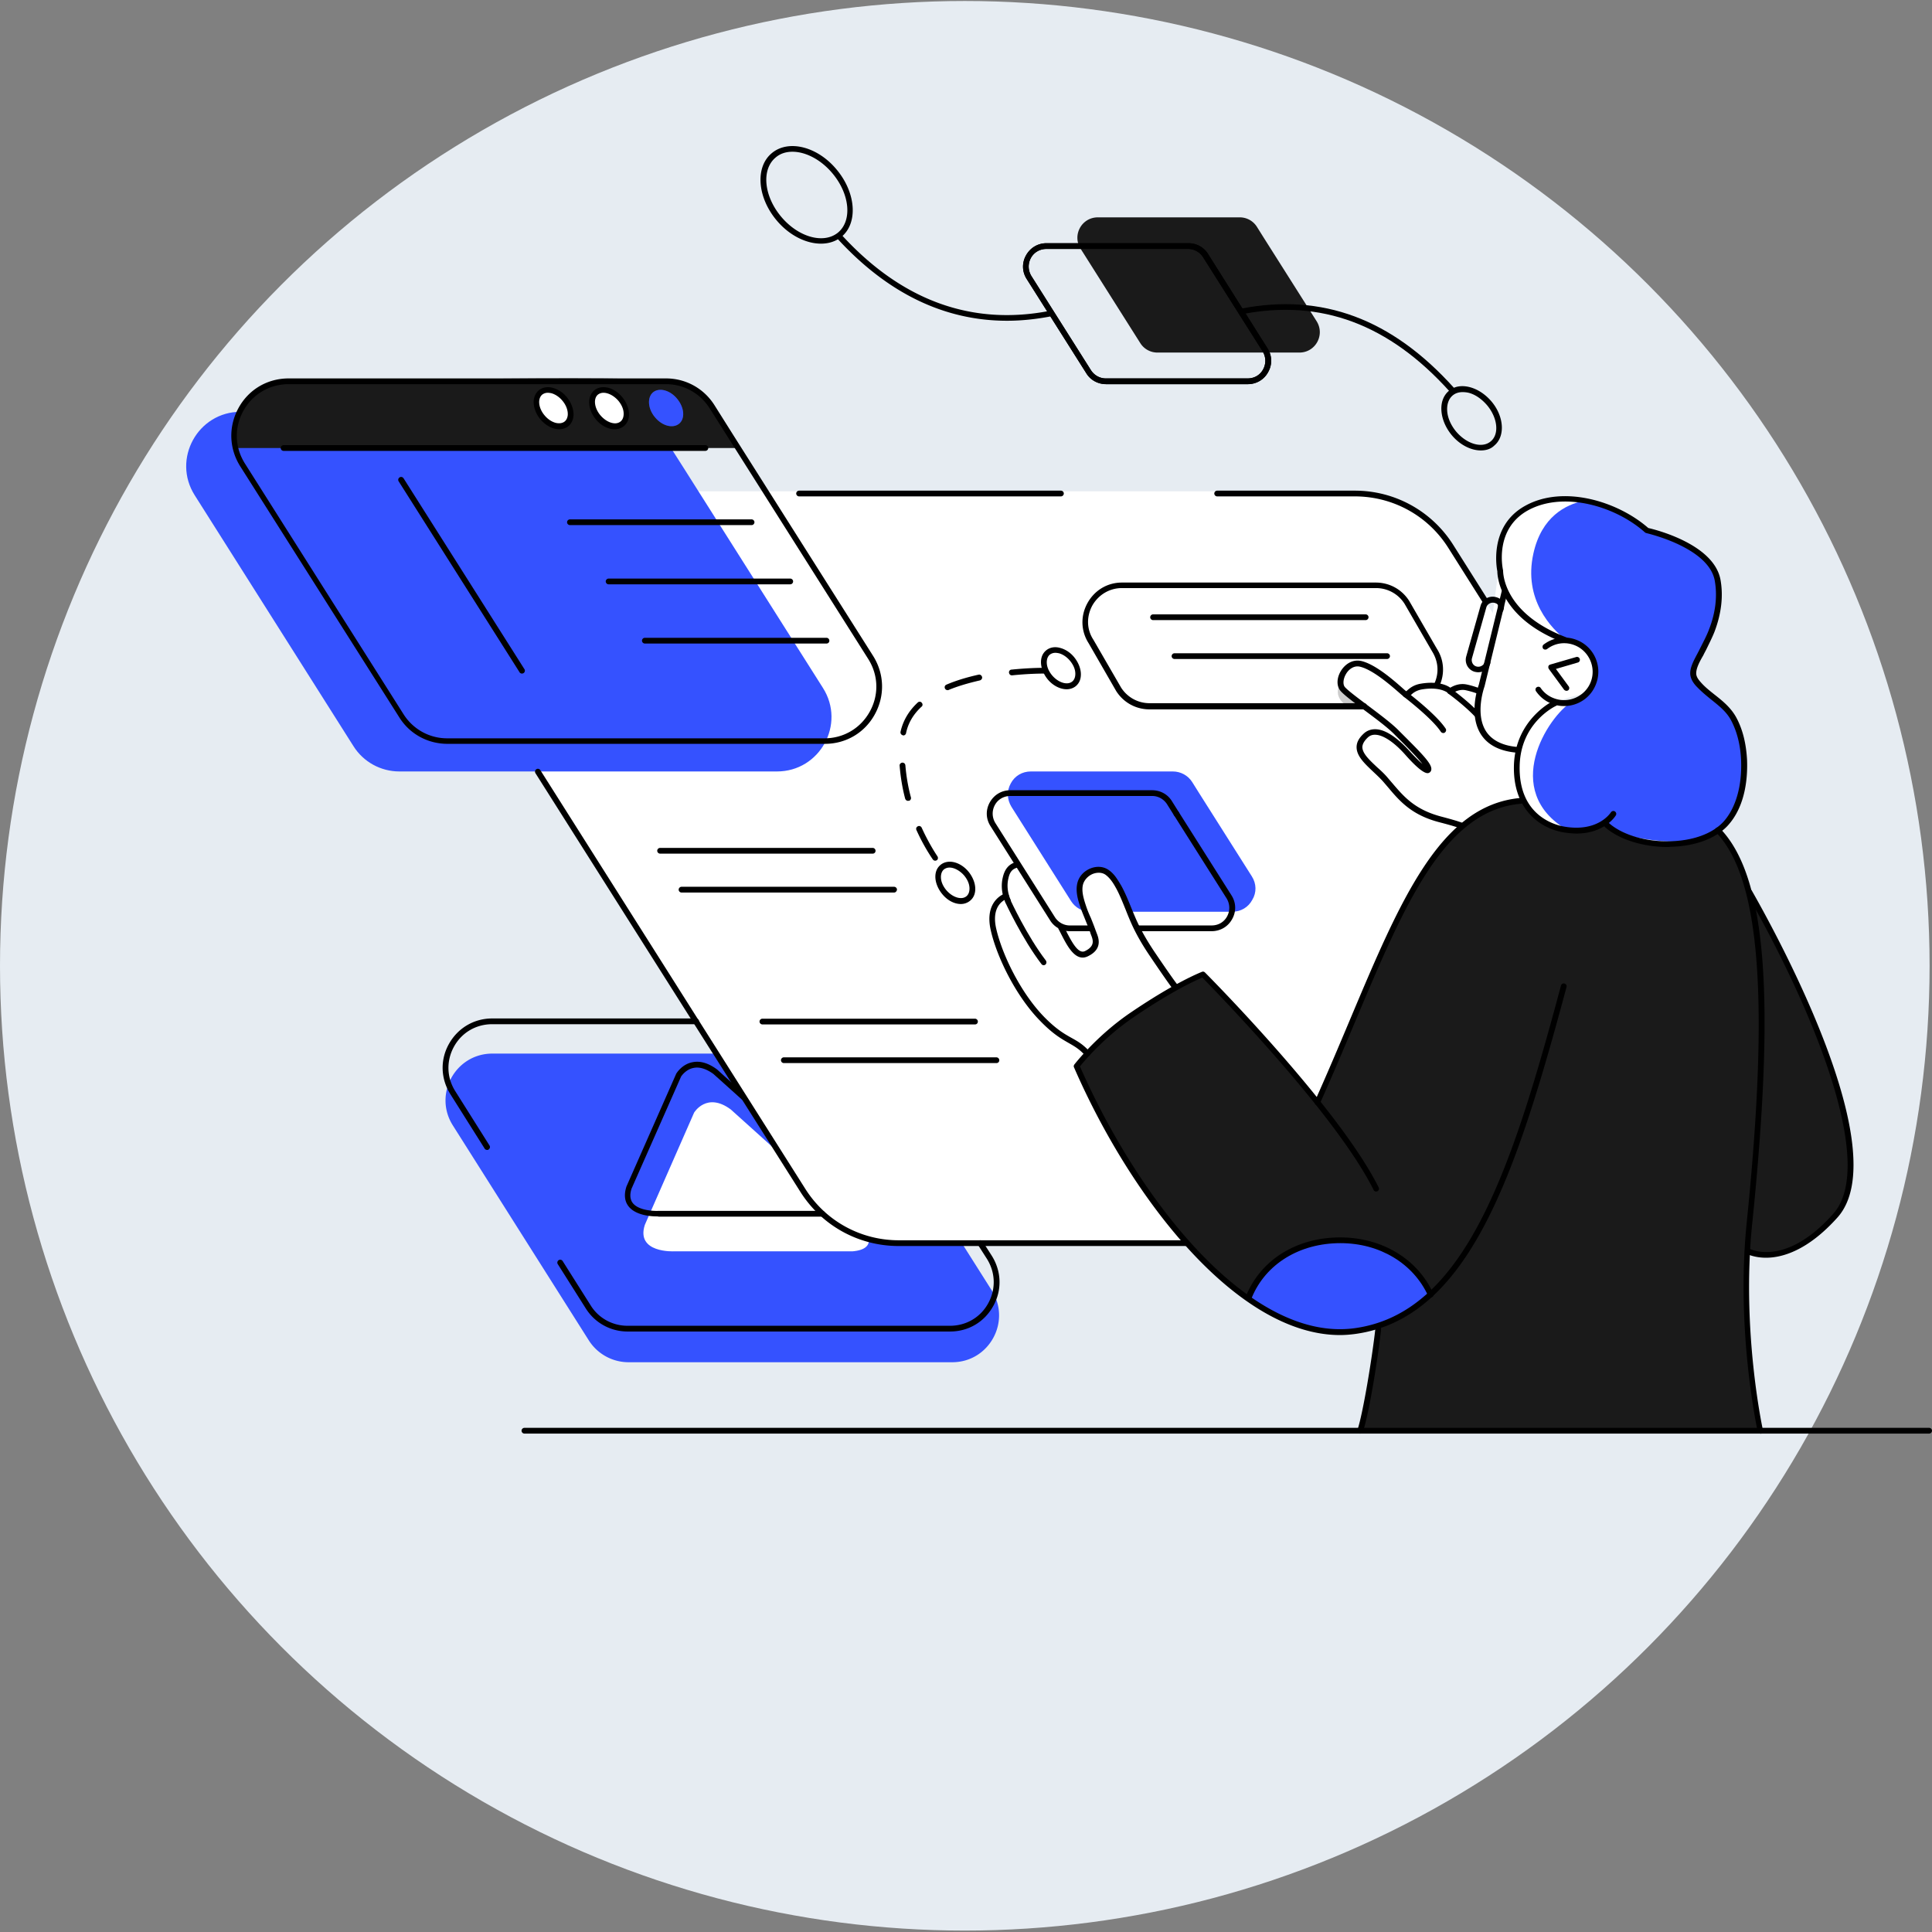 <svg width="799" height="799" fill="none" xmlns="http://www.w3.org/2000/svg"><rect width="100%" height="100%" fill="#808080" stroke="none"/><circle cx="399" cy="399.41" r="399" fill="#E6ECF2"/><path d="M360.536 455.276l49.622 78.395c8.134 12.883-1.096 29.695-16.358 29.695H259.922a19.48 19.48 0 01-16.358-8.955l-56.293-88.993c-8.133-12.883 1.097-29.695 16.358-29.695h133.97a19.48 19.48 0 0116.358 8.954l6.579 10.599z" fill="#3552FF"/><path d="M287.063 460.118s5.209-8.68 15.17-1.279l55.836 50.253s5.301 7.493-5.483 8.406h-73.839s-15.9.823-12.062-10.964l20.378-46.416z" fill="#fff"/><path d="M615.682 250.882l120.902 190.962c19.831 31.34-2.65 72.273-39.752 72.273H370.497c-16.175 0-31.162-8.223-39.752-21.928L193.486 275.461c-19.831-31.34 2.65-72.273 39.752-72.273h326.334c16.175 0 31.162 8.223 39.753 21.928l16.357 25.766z" fill="#fff"/><path d="M517.718 362.444l-21.75-34.354-2.924-4.66c-1.736-2.741-4.752-4.386-8.042-4.386h-58.669c-3.564 0-6.671 1.827-8.316 4.934-1.736 3.106-1.553 6.67.275 9.685l24.673 39.015c1.737 2.741 4.752 4.385 8.042 4.385h58.578c3.564 0 6.671-1.827 8.316-4.933 1.827-3.016 1.736-6.67-.183-9.686z" fill="#3552FF"/><path d="M654.612 262.852s4.935-1.736 11.149 0c6.123 1.736 8.225 5.939 8.682 12.152.457 6.304-4.844 14.619-17.272 11.604 0 0-19.099 2.558-23.943 11.969-4.843 9.32-4.843 10.873-4.843 10.873s-3.655 14.162 1.645 21.198c0 0-21.567 3.015-25.039 10.964 0 0-12.155-4.02-16.541-5.299-4.387-1.28-9.961-7.767-14.073-12.244-4.204-4.477-11.88-11.421-11.972-13.797-.091-2.375.64-6.213 3.473-6.852 2.833-.731 8.59-.366 14.621 6.67 6.032 7.035 9.961 8.954 10.236 7.675.182-1.371-8.134-11.239-15.719-17.178-7.585-5.939-18.733-14.71-20.378-16.629-1.645-1.919.731-7.218 3.107-8.315 2.376-1.096 5.94-1.918 12.428 2.833a364.43 364.43 0 0111.606 8.863s8.773-7.219 18.551-1.371c0 0 3.929-3.106 9.321-.914l.731-3.654s-9.047-8.132-8.681-11.239c.365-3.106 15.261-13.614 15.261-13.614l3.107-23.299s4.935 14.071 17.546 22.294c12.519 8.132 16.997 7.31 16.997 7.31zm-234.219 94.202s-7.493 4.751-4.934 13.066c0 0-7.402 4.203-4.021 16.629 3.381 12.335 7.767 22.568 16.175 30.883 8.407 8.314 21.201 15.075 22.115 18.091 0 0 6.671-7.31 17.272-15.168 10.6-7.949 18.733-11.786 18.733-11.786s-16.175-25.949-19.19-32.985c-3.016-7.035-7.859-17.268-14.896-15.35-7.128 1.828-5.849 9.503-3.655 15.259 2.101 5.756 8.133 16.995 1.827 18.183-6.305 1.279-10.874-10.691-10.874-10.691s-2.376-.913-7.403-9.685c-5.026-8.771-10.966-15.715-10.966-15.715v-.731h-.183z" fill="#fff"/><path d="M627.014 213.33c11.515-10.965 27.233-7.219 35.732-3.838 8.498 3.381 14.987 5.939 18.551 10.508 0 0 13.616 4.568 20.196 8.588 6.579 4.021 11.24 12.427 9.229 23.848-2.01 11.421-9.229 21.472-9.229 21.472s-3.473 6.669 1.279 9.867c4.752 3.198 17.82 11.878 18.734 32.254.822 20.375-12.703 31.522-26.867 31.979-14.073.457-31.802-4.477-32.807-7.218 0 0-18.734 8.497-30.249-6.579-11.514-15.167.092-37.096 7.037-40.75 6.945-3.655 14.347-3.381 14.347-3.381s4.295-4.112 6.58-10.69c1.371-3.838-2.285-10.965-7.311-13.249-3.381-1.553-7.493-1.827-7.493-1.827s-16.084-3.929-24.4-25.401c0 0-4.843-14.619 6.671-25.583z" fill="#3552FF"/><path d="M709.808 342.983s8.316 7.583 13.525 25.949c0 0 20.745 36.639 28.421 58.385 7.676 21.746 20.744 52.263 9.047 72.912-11.697 20.65-32.898 18.914-37.559 17.452 0 0-1.828 15.441-.457 32.162 1.371 16.721 5.3 41.938 5.3 41.938H562.497s3.929-17.36 4.934-24.304c1.097-7.035 2.468-19.005 2.468-19.005s-14.165 9.137-43.865-5.116c-29.7-14.163-56.75-56.649-62.873-67.431-6.122-10.781-18.002-34.994-18.002-34.994s27.324-29.513 52.454-37.736l46.607 51.715s12.519-27.685 21.749-48.243c9.23-20.558 21.658-50.893 35.183-61.491 13.525-10.599 18.917-13.249 28.878-14.437 0 0 5.666 10.873 15.352 12.335 9.687 1.462 16.541-2.193 16.541-2.193s15.444 7.949 28.329 7.401 19.556-5.299 19.556-5.299zM522.744 98.478l21.75 34.355c3.564 5.665-.457 12.975-7.128 12.975h-58.669a8.353 8.353 0 01-7.128-3.929l-24.674-39.015c-3.564-5.665.457-12.974 7.128-12.974h58.669a8.354 8.354 0 017.128 3.928l2.924 4.66z" fill="#1A1A1A"/><path d="M282.494 193.137l57.847 91.369c9.504 14.985-1.28 34.538-19.008 34.538H165.156c-7.676 0-14.895-3.929-19.008-10.508L80.534 204.832c-9.504-14.984 1.28-34.537 19.008-34.537h156.085c7.676 0 14.896 3.929 19.008 10.507l7.859 12.335z" fill="#3552FF"/><path d="M554.089 283.045s-3.655 5.847 4.478 9.593l4.569-1.461s-9.687-6.945-9.047-8.132z" fill="#CCC"/><path d="M97.44 185.279h207.992l-13.708-20.741s-3.29-4.294-12.885-6.944c-9.596-2.558-161.568.092-161.568.092s-23.76 2.375-19.83 27.593z" fill="#1A1A1A"/><path d="M280.849 175.229c-2.558 2.101-7.036.913-9.961-2.65-3.015-3.563-3.29-8.223-.822-10.325 2.559-2.101 7.036-.913 9.961 2.65 3.015 3.655 3.381 8.223.822 10.325z" fill="#3A3A3A"/><path d="M257.272 175.229c-2.559 2.101-7.037.913-9.961-2.65-3.016-3.563-3.29-8.223-.822-10.325 2.558-2.101 7.036-.913 9.961 2.65 3.015 3.655 3.381 8.223.822 10.325zm-22.937 0c-2.559 2.101-7.037.913-9.961-2.65-3.016-3.563-3.29-8.223-.823-10.325 2.559-2.101 7.037-.913 9.961 2.65 3.016 3.655 3.381 8.223.823 10.325zm392.679 38.1c-11.514 10.965-6.671 25.675-6.671 25.675 8.316 21.472 24.4 25.401 24.4 25.401s1.279.091 3.015.365c-6.122-4.751-17.82-16.812-13.616-35.816 3.381-15.35 13.434-20.284 20.836-21.838-8.499-2.01-19.374-2.01-27.964 6.213zm21.018 129.837c-27.415-16.173-8.041-46.782 2.102-52.995-2.741.274-7.219 1.005-11.606 3.29-6.945 3.654-18.551 25.583-7.036 40.75 4.935 6.396 11.149 8.589 16.54 8.955z" fill="#fff"/><path d="M515.799 537.234s28.055 21.654 54.1 11.147c0 0 16.175-6.67 21.567-12.883 0 0-8.865-22.751-36.737-22.02-27.781.639-35.183 15.441-38.93 23.756z" fill="#3552FF"/><path d="M554.181 552.127c-42.403 0-86.267-56.101-110.027-110.74-.183-.365-.092-.822.182-1.187.092-.092 9.139-11.878 23.303-21.472 18.826-12.792 29.061-16.629 29.426-16.812.457-.183.914-.092 1.28.274.548.548 55.013 55.278 71.828 88.902.274.548.091 1.279-.548 1.554-.64.274-1.28.091-1.554-.549-15.718-31.431-65.066-81.867-70.823-87.806-2.65 1.097-12.428 5.483-28.238 16.264-12.154 8.223-20.47 18.091-22.389 20.467 24.765 56.375 70.732 114.12 113.591 108.272 45.601-6.213 64.883-65.237 85.353-141.713a1.175 1.175 0 011.463-.823c.639.183 1.005.823.822 1.462-20.744 77.299-40.301 136.963-87.364 143.45-2.01.274-4.203.457-6.305.457z" fill="#000"/><path d="M544.86 457.103c-.183 0-.366 0-.457-.092-.64-.274-.823-1.005-.64-1.553 5.118-11.421 9.87-22.659 14.439-33.532 20.927-49.705 37.376-88.994 70.64-91.918.64-.091 1.279.457 1.279 1.096.092.64-.457 1.188-1.096 1.28-31.893 2.832-48.069 41.481-68.721 90.455-4.57 10.873-9.322 22.112-14.439 33.533-.183.457-.549.731-1.005.731zm-59.127-47.969c-.365 0-.731-.183-.913-.457-.092-.091-1.645-2.01-9.23-13.248-3.107-4.569-5.575-8.863-7.494-13.066-.914-2.01-1.736-4.021-2.559-6.122-1.188-2.924-2.376-5.939-3.838-8.68-.457-.822-.914-1.645-1.462-2.467-1.096-1.645-2.102-2.65-3.107-3.381-1.371-.913-3.198-1.005-5.026-.365-1.919.731-3.473 2.284-4.112 4.111-.914 2.833.182 6.305 1.188 9.32a42.909 42.909 0 001.919 4.751c.731 1.828 1.462 3.655 2.102 5.482.091.183.182.457.274.731.822 2.01 2.741 6.762-3.656 9.777-5.026 2.375-8.407-4.294-10.692-8.68-.457-.914-.914-1.828-1.279-2.467-.366-.548-.183-1.279.365-1.645.549-.365 1.28-.183 1.645.366.457.639.914 1.553 1.371 2.558 2.376 4.568 4.844 8.954 7.494 7.675 4.295-2.101 3.289-4.66 2.467-6.761-.091-.274-.274-.64-.274-.823-.64-1.827-1.371-3.563-2.102-5.39-.64-1.645-1.371-3.29-1.919-4.934-1.188-3.381-2.285-7.219-1.188-10.782.822-2.558 2.833-4.568 5.483-5.574 2.467-.913 5.026-.73 7.037.549 1.736 1.096 3.015 2.741 3.838 4.02.548.822 1.096 1.736 1.645 2.65 1.553 2.832 2.833 5.939 4.021 8.863.822 2.01 1.645 4.02 2.558 6.03 1.92 4.112 4.296 8.223 7.311 12.7 7.494 11.056 9.047 12.975 9.139 13.066.365.548.365 1.279-.183 1.645-.274.457-.548.548-.823.548zm-68.903-35.36c-.457 0-.823-.183-1.006-.639-.091-.183-2.467-4.66-1.096-10.325.822-3.472 2.467-5.391 5.391-6.305.64-.182 1.28.183 1.463.823a1.174 1.174 0 01-.823 1.462c-1.828.548-3.107 1.461-3.747 4.568-1.096 4.751.914 8.589.914 8.68.274.548.092 1.279-.457 1.645-.274.091-.457.091-.639.091z" fill="#000"/><path d="M431.634 399.175c-.366 0-.731-.183-.914-.457-8.042-10.507-14.896-25.401-14.987-25.583-.274-.64 0-1.279.548-1.554.64-.274 1.28 0 1.554.549.091.182 6.854 14.893 14.713 25.126.365.548.274 1.279-.183 1.645-.183.183-.457.274-.731.274z" fill="#000"/><path d="M449.728 436.91c-.366 0-.64-.091-.914-.365-2.467-2.741-4.478-3.838-6.854-5.208-3.015-1.736-6.488-3.655-11.788-9.137-10.235-10.416-18.094-26.863-20.47-37.644-2.742-12.335 5.94-15.076 6.031-15.076a1.173 1.173 0 011.462.822 1.173 1.173 0 01-.822 1.462c-.275.091-6.671 2.193-4.387 12.243 2.376 10.508 9.961 26.406 19.831 36.548 5.117 5.208 8.407 7.036 11.331 8.68 2.468 1.371 4.752 2.65 7.494 5.665.457.457.365 1.279-.092 1.645-.274.274-.548.365-.822.365zm197.117-144.912c-1.645 0-3.29-.274-4.935-.913-2.742-1.005-5.026-2.833-6.671-5.208-.366-.548-.274-1.279.274-1.645.548-.365 1.279-.274 1.645.274 1.371 2.01 3.29 3.472 5.574 4.295 6.032 2.284 12.886-.823 15.17-6.853 2.285-6.031-.822-12.883-6.854-15.167-3.838-1.462-8.041-.823-11.24 1.644-.548.366-1.279.274-1.645-.183-.365-.548-.274-1.279.183-1.644 3.929-3.015 8.956-3.746 13.525-2.01 7.311 2.741 10.966 10.873 8.224 18.182-2.101 5.756-7.493 9.228-13.25 9.228z" fill="#000"/><path d="M647.85 285.694c-.366 0-.731-.182-1.005-.457l-6.306-8.588a1.497 1.497 0 01-.183-1.097c.092-.365.457-.639.823-.731l10.692-3.106a1.173 1.173 0 011.462.822 1.173 1.173 0 01-.823 1.462l-9.047 2.65 5.301 7.218c.365.548.274 1.279-.275 1.645-.182.091-.365.182-.639.182zm-20.653 25.583c-7.037-.639-11.971-3.197-14.804-7.675-5.209-8.314-1.006-19.918-.823-20.375l9.504-38.832c.183-.639.823-1.005 1.462-.914.64.183 1.006.823.914 1.462l-9.504 38.924c-.091.274-4.021 11.147.549 18.456 2.376 3.746 6.762 6.031 12.885 6.579a1.28 1.28 0 011.096 1.279 1.28 1.28 0 01-1.279 1.096z" fill="#000"/><path d="M611.296 278.019c-.457 0-.914-.091-1.371-.183-2.741-.731-4.295-3.563-3.564-6.304l5.94-21.015c.366-1.279 1.188-2.376 2.468-3.107a5.307 5.307 0 013.929-.456c1.371.365 2.285 1.005 2.833 2.01.549.913.64 2.101.183 3.472a1.173 1.173 0 01-1.462.822 1.174 1.174 0 01-.823-1.462c.183-.731.183-1.279 0-1.644-.182-.366-.639-.64-1.37-.823-1.371-.365-3.016.457-3.382 1.919l-5.94 21.015c-.365 1.462.457 3.015 1.919 3.381a2.801 2.801 0 002.102-.275c.64-.365 1.097-.913 1.28-1.644a1.174 1.174 0 011.462-.823c.64.183 1.005.823.822 1.462-.365 1.28-1.188 2.376-2.467 3.107a6.46 6.46 0 01-2.559.548zm-48.8 314.859c-.091 0-.274 0-.365-.092-.64-.182-.914-.913-.731-1.462 2.193-6.487 5.94-28.872 7.402-41.847a1.281 1.281 0 011.279-1.096 1.28 1.28 0 011.097 1.279c-1.279 11.969-5.026 35.086-7.494 42.304-.182.548-.731.914-1.188.914zm167.874-72.73c-4.934 0-7.859-1.553-8.133-1.645-.548-.274-.822-1.005-.457-1.644.274-.549 1.005-.823 1.645-.457.64.274 15.17 7.675 34.818-14.528 17.82-20.192-8.134-83.877-35.823-132.303-.366-.548-.091-1.279.457-1.644.548-.274 1.279-.092 1.645.457 10.143 17.817 59.583 107.815 35.457 135.043-12.246 13.706-22.846 16.721-29.609 16.721z" fill="#000"/><path d="M728.086 592.878c-.549 0-1.006-.366-1.188-.914-.092-.457-9.048-41.39-4.57-85.887 9.504-93.197 5.575-143.084-12.702-161.906a1.158 1.158 0 010-1.645 1.158 1.158 0 011.645 0c19.099 19.644 23.12 68.618 13.342 163.825-4.478 44.132 4.386 84.699 4.478 85.156.183.64-.274 1.28-.914 1.462.091-.091 0-.091-.091-.091zM614.221 249.695c-.366 0-.823-.183-1.006-.549l-14.256-22.568c-8.407-13.34-22.937-21.289-38.655-21.289h-56.933a1.21 1.21 0 01-1.188-1.188 1.21 1.21 0 011.188-1.187h56.933c16.54 0 31.802 8.406 40.666 22.385l14.256 22.568c.365.548.183 1.279-.366 1.645-.182.091-.457.183-.639.183zm-175.459-44.406H330.471a1.21 1.21 0 01-1.188-1.188 1.21 1.21 0 011.188-1.187h108.291c.64 0 1.188.548 1.188 1.187a1.21 1.21 0 01-1.188 1.188zm52.089 310.016H371.686c-16.632 0-31.802-8.406-40.666-22.385L221.449 319.775c-.365-.548-.182-1.279.366-1.645.548-.365 1.279-.183 1.645.366L333.03 491.64c8.407 13.34 22.938 21.289 38.656 21.289h119.165c.64 0 1.188.549 1.188 1.188a1.21 1.21 0 01-1.188 1.188zM341.163 307.623H185.078c-8.224 0-15.718-4.112-20.013-11.056L99.359 192.863c-4.66-7.401-4.934-16.446-.73-24.121 4.203-7.675 11.971-12.244 20.744-12.244h156.085c8.133 0 15.626 4.112 20.013 11.056l7.768 12.335 57.846 91.369c4.661 7.401 4.935 16.446.731 24.121-4.112 7.584-11.88 12.244-20.653 12.244zm-221.79-148.749c-7.859 0-14.896 4.111-18.734 11.055-3.838 6.944-3.564 15.076.64 21.746l65.614 103.704c3.929 6.214 10.692 9.96 18.002 9.96H340.98c7.859 0 14.896-4.112 18.734-11.056 3.838-6.944 3.564-15.076-.639-21.746L293.46 168.833c-3.929-6.213-10.692-9.959-18.002-9.959H119.373z" fill="#000"/><path d="M201.436 475.56c-.365 0-.822-.183-1.005-.549l-14.165-22.476c-4.021-6.396-4.295-14.163-.639-20.741 3.655-6.579 10.326-10.599 17.911-10.599h84.348c.64 0 1.188.548 1.188 1.188a1.21 1.21 0 01-1.188 1.187h-84.348c-6.671 0-12.611 3.472-15.81 9.32-3.198 5.848-3.015 12.7.549 18.365l14.164 22.477c.366.548.183 1.279-.365 1.645-.183.183-.366.183-.64.183zm191.451 75.105H259.556c-7.036 0-13.524-3.563-17.271-9.502l-11.606-18.365c-.366-.549-.183-1.28.365-1.645.549-.365 1.28-.183 1.645.365l11.606 18.366c3.29 5.299 9.047 8.406 15.261 8.406h133.331c6.671 0 12.611-3.472 15.809-9.32 3.199-5.848 3.016-12.7-.548-18.365l-3.747-5.848c-.365-.548-.183-1.279.366-1.644.548-.366 1.279-.183 1.645.365l3.746 5.848c4.021 6.395 4.295 14.162.64 20.74-3.655 6.67-10.326 10.599-17.911 10.599zm123.186-391.791h-58.669c-3.29 0-6.397-1.645-8.133-4.477l-24.674-39.015c-1.919-3.015-2.01-6.67-.274-9.777 1.736-3.106 4.843-5.025 8.499-5.025h58.669c3.29 0 6.397 1.645 8.133 4.477l2.924 4.66 21.658 34.355c1.919 3.015 2.011 6.67.275 9.776-1.645 3.107-4.844 5.026-8.408 5.026zm-83.343-55.918c-2.65 0-5.117 1.37-6.396 3.746-1.28 2.375-1.188 5.117.182 7.401l24.674 39.014c1.371 2.102 3.655 3.381 6.123 3.381h58.669c2.741 0 5.117-1.37 6.397-3.746 1.279-2.376 1.188-5.117-.183-7.401l-24.674-39.015c-1.371-2.101-3.655-3.38-6.123-3.38H432.73z" fill="#000"/><path d="M516.073 158.874h-58.669c-3.29 0-6.397-1.645-8.133-4.477l-24.674-39.015c-1.919-3.015-2.01-6.67-.274-9.777 1.736-3.106 4.843-5.025 8.499-5.025h58.669c3.29 0 6.397 1.645 8.133 4.477l2.924 4.66 21.658 34.355c1.919 3.015 2.011 6.67.275 9.776-1.645 3.107-4.844 5.026-8.408 5.026zm-83.343-55.918c-2.65 0-5.117 1.37-6.396 3.746-1.28 2.375-1.188 5.117.182 7.401l24.674 39.014c1.371 2.102 3.655 3.381 6.123 3.381h58.669c2.741 0 5.117-1.37 6.397-3.746 1.279-2.376 1.188-5.117-.183-7.401l-24.674-39.015c-1.371-2.101-3.655-3.38-6.123-3.38H432.73zm18.643 282.148h-8.956c-3.289 0-6.396-1.645-8.133-4.477l-24.674-39.015c-1.919-3.015-2.01-6.67-.274-9.776 1.737-3.107 4.844-5.025 8.499-5.025h58.669c3.29 0 6.397 1.644 8.133 4.477l2.925 4.659c.365.549.182 1.28-.366 1.645-.548.366-1.279.183-1.645-.365l-2.924-4.66c-1.371-2.102-3.656-3.381-6.123-3.381h-58.669c-2.65 0-5.118 1.371-6.397 3.746-1.279 2.376-1.188 5.117.183 7.401l24.674 39.015c1.37 2.101 3.655 3.38 6.122 3.38h8.956c.64 0 1.188.549 1.188 1.188a1.21 1.21 0 01-1.188 1.188z" fill="#000"/><path d="M501.086 385.104h-30.431a1.21 1.21 0 01-1.188-1.188c0-.64.549-1.188 1.188-1.188h30.431c2.742 0 5.118-1.37 6.397-3.746 1.28-2.375 1.188-5.117-.182-7.401l-21.75-34.355c-.366-.548-.183-1.279.366-1.644.548-.366 1.279-.183 1.644.365l21.75 34.355c1.919 3.015 2.01 6.67.274 9.777-1.736 3.197-4.935 5.025-8.499 5.025zm63.056-91.735h-88.735c-5.666 0-10.783-2.832-13.799-7.584l-11.423-19.827c-3.198-5.025-3.381-11.238-.457-16.538 2.924-5.299 8.225-8.497 14.256-8.497h105.001c5.666 0 10.783 2.833 13.799 7.584l11.423 19.736c3.016 4.659 3.381 10.324 1.097 15.441-.274.64-1.005.914-1.554.548-.639-.274-.822-1.005-.548-1.553 2.01-4.386 1.645-9.137-.914-13.249l-11.423-19.735c-2.559-4.021-6.945-6.488-11.789-6.488H463.984c-5.117 0-9.687 2.741-12.245 7.218-2.468 4.569-2.376 9.868.457 14.163l11.423 19.736c2.558 4.02 6.945 6.487 11.788 6.487h88.735a1.21 1.21 0 011.188 1.188c0 .822-.549 1.37-1.188 1.37z" fill="#000"/><path d="M604.534 342.709c-.183 0-.366 0-.457-.092-.092 0-1.737-.731-8.773-2.558-11.697-3.015-16.632-8.954-21.476-14.711l-1.644-1.918c-1.188-1.371-2.742-2.833-4.204-4.203-3.564-3.381-6.945-6.488-6.945-10.234 0-2.01 1.005-3.837 3.015-5.665 1.371-1.279 3.199-1.827 5.026-1.736 5.575.274 11.424 6.396 13.8 8.955 2.193 2.467 4.112 4.294 5.391 5.39-2.01-2.558-6.031-6.67-8.955-9.593l-2.559-2.559c-2.742-2.832-8.042-6.761-12.703-10.233-4.386-3.289-8.224-6.122-9.686-7.858-1.645-1.919-1.645-5.208.182-8.223 1.554-2.558 4.57-4.934 8.408-4.112 5.848 1.371 13.159 7.767 17.089 11.239.639.548 1.096 1.005 1.553 1.279 1.097-1.005 2.742-2.558 5.849-3.107 6.945-1.188 10.875.549 12.337 1.645 1.188-.731 3.655-1.919 6.579-1.371 1.554.275 4.296 1.097 5.758 1.736.639.275.914 1.005.639 1.554-.274.639-1.005.913-1.553.639-1.188-.548-3.838-1.279-5.209-1.553-2.924-.548-5.392 1.371-5.483 1.371-.457.365-1.188.365-1.554-.092 0 0-3.107-2.924-11.057-1.553-2.376.457-3.656 1.553-4.478 2.376-.64.548-1.554 1.461-2.65.73a31.015 31.015 0 01-2.193-1.827c-3.473-3.015-10.784-9.411-16.084-10.69-2.559-.64-4.752 1.096-5.849 3.015-1.188 2.01-1.371 4.294-.457 5.391 1.28 1.462 5.209 4.386 9.322 7.492 4.752 3.564 10.143 7.584 12.976 10.508l2.559 2.558c6.58 6.579 10.6 10.69 10.875 12.974.182 1.28-.64 1.828-.914 1.919-.549.274-2.285 1.097-9.87-7.492-4.386-4.934-8.864-8.041-12.154-8.223-1.371-.092-2.376.274-3.29 1.096-1.462 1.371-2.193 2.65-2.284 3.929 0 2.741 3.015 5.482 6.214 8.497 1.553 1.371 3.107 2.833 4.386 4.386l1.645 1.919c4.844 5.665 9.321 11.055 20.288 13.979 7.31 1.919 8.955 2.65 9.138 2.741.548.274.822 1.005.548 1.554a1.187 1.187 0 01-1.096.731z" fill="#000"/><path d="M596.858 303.146c-.366 0-.731-.183-1.006-.549-3.655-5.573-15.17-14.345-15.261-14.436-.548-.366-.64-1.188-.183-1.645.366-.548 1.188-.639 1.645-.182.457.365 11.972 9.136 15.81 14.984.365.548.183 1.279-.366 1.645-.182.182-.365.183-.639.183zm13.981-6.488c-.274 0-.639-.091-.914-.365-4.295-4.568-10.874-9.411-10.966-9.411-.548-.366-.639-1.096-.274-1.645.366-.548 1.097-.639 1.645-.274.274.183 6.854 5.025 11.332 9.777.457.457.457 1.187-.092 1.644-.182.183-.457.274-.731.274zm186.973 296.22H216.88a1.21 1.21 0 01-1.188-1.188c0-.64.548-1.188 1.188-1.188h580.932c.64 0 1.188.548 1.188 1.188a1.21 1.21 0 01-1.188 1.188zM564.781 256.456h-87.912a1.21 1.21 0 01-1.188-1.188 1.21 1.21 0 011.188-1.187h87.912c.64 0 1.188.548 1.188 1.187a1.21 1.21 0 01-1.188 1.188zm8.864 16.081h-87.912a1.21 1.21 0 01-1.188-1.188 1.21 1.21 0 011.188-1.188h87.912c.64 0 1.188.549 1.188 1.188a1.21 1.21 0 01-1.188 1.188zm-212.743 80.496H272.99a1.21 1.21 0 01-1.188-1.188 1.21 1.21 0 011.188-1.187h87.912c.64 0 1.188.548 1.188 1.187 0 .731-.548 1.188-1.188 1.188zm8.864 16.081h-87.912a1.209 1.209 0 01-1.187-1.187c0-.64.548-1.188 1.187-1.188h87.912c.64 0 1.188.548 1.188 1.188-.091.639-.548 1.187-1.188 1.187zm33.447 54.548h-87.912a1.21 1.21 0 01-1.188-1.188 1.21 1.21 0 011.188-1.188h87.912c.64 0 1.188.549 1.188 1.188 0 .64-.457 1.188-1.188 1.188zm8.865 15.989h-87.912a1.21 1.21 0 01-1.188-1.187c0-.64.548-1.188 1.188-1.188h87.912a1.21 1.21 0 011.188 1.188c0 .731-.549 1.187-1.188 1.187zM291.724 186.467H117.271a1.21 1.21 0 01-1.188-1.188 1.21 1.21 0 011.188-1.187h174.453c.64 0 1.188.548 1.188 1.187a1.21 1.21 0 01-1.188 1.188zm19.099 30.7h-75.118a1.21 1.21 0 01-1.188-1.188 1.21 1.21 0 011.188-1.187h75.118c.64 0 1.188.548 1.188 1.187a1.21 1.21 0 01-1.188 1.188zm15.993 24.487h-75.118a1.21 1.21 0 01-1.188-1.187c0-.64.548-1.188 1.188-1.188h75.118c.64 0 1.188.548 1.188 1.188a1.21 1.21 0 01-1.188 1.187zm14.987 24.487h-75.118a1.21 1.21 0 01-1.188-1.188 1.21 1.21 0 011.188-1.187h75.118a1.21 1.21 0 011.188 1.187c0 .64-.457 1.188-1.188 1.188zm310.159 78.578c-1.645 0-3.381-.183-5.209-.457-10.326-1.736-21.109-9.959-20.653-27.685.549-19.188 16.267-26.771 16.45-26.771.548-.274 1.279 0 1.553.548.274.64 0 1.279-.548 1.553-.64.274-14.622 7.036-15.079 24.67-.548 20.467 14.165 24.578 18.643 25.309 13.708 2.285 18.825-5.573 19.099-5.939.366-.548 1.097-.731 1.645-.365.549.365.731 1.096.366 1.644-.183.366-4.752 7.493-16.267 7.493z" fill="#000"/><path d="M689.795 350.292c-10.874 0-21.292-3.472-26.775-8.954a1.158 1.158 0 010-1.645 1.16 1.16 0 011.645 0c5.209 5.209 15.444 8.498 25.862 8.224 9.412-.183 17.363-3.015 22.023-7.858 5.209-5.574 7.951-14.893 7.494-25.675-.274-6.213-1.645-11.695-4.021-16.264-1.919-3.746-5.118-6.213-8.408-8.862-1.919-1.554-3.929-3.198-5.757-5.117-1.279-1.279-2.65-3.107-2.833-5.299-.182-2.742 1.462-5.665 2.742-8.132.274-.457.457-.914.731-1.371l.914-1.827c1.188-2.376 2.467-4.751 3.381-7.218 2.742-7.036 3.473-13.797 2.376-20.102-2.467-13.888-28.146-19.644-28.329-19.735-.183 0-.366-.183-.549-.275-12.154-10.873-33.629-17.177-48.342-9.137-14.073 7.767-10.509 24.122-10.327 24.853 0 1.005.092 17.726 26.137 27.685.639.274.913.914.731 1.553-.275.64-.914.914-1.554.731-27.781-10.507-27.69-28.873-27.69-29.604 0 0-4.112-18.548 11.606-27.136 15.536-8.589 37.925-2.01 50.81 9.228 3.199.731 27.233 6.761 29.883 21.472 1.188 6.67.366 13.888-2.467 21.38-1.006 2.559-2.285 5.026-3.473 7.493l-.914 1.736c-.183.456-.457.913-.731 1.37-1.188 2.102-2.559 4.751-2.467 6.853.091 1.462 1.188 2.741 2.193 3.837 1.645 1.828 3.655 3.381 5.483 4.843 3.381 2.65 6.854 5.482 9.047 9.685 2.559 4.843 3.93 10.599 4.295 17.177.274 6.67-.365 19.097-8.133 27.411-5.026 5.3-13.616 8.406-23.669 8.589-.365.091-.639.091-.914.091z" fill="#000"/><path d="M280.849 175.229c-2.558 2.101-7.036.913-9.961-2.65-3.015-3.563-3.29-8.223-.822-10.325 2.559-2.101 7.036-.913 9.961 2.65 3.015 3.655 3.381 8.223.822 10.325z" fill="#3552FF"/><path d="M254.257 177.513h-.732c-2.558-.274-5.208-1.736-7.128-4.112-3.381-4.111-3.655-9.411-.639-11.969 3.107-2.558 8.224-1.279 11.606 2.832 1.553 1.919 2.558 4.203 2.741 6.396.183 2.376-.548 4.295-2.102 5.574-1.005.822-2.284 1.279-3.746 1.279zm-4.661-15.076a3.79 3.79 0 00-2.285.731c-2.01 1.645-1.553 5.573 1.006 8.589 1.553 1.827 3.655 3.106 5.574 3.289.731.091 1.828 0 2.742-.731.913-.731 1.37-2.01 1.279-3.563-.091-1.736-.914-3.472-2.193-5.026-1.828-2.101-4.204-3.289-6.123-3.289zm191.542 122.618c-2.65 0-5.666-1.462-7.859-4.112-1.554-1.919-2.559-4.203-2.742-6.396-.182-2.375.549-4.294 2.102-5.573 1.554-1.279 3.655-1.645 5.849-1.005 2.102.548 4.203 1.918 5.757 3.837 1.553 1.919 2.559 4.203 2.741 6.396.183 2.376-.548 4.294-2.101 5.574-1.006.822-2.376 1.279-3.747 1.279zm-4.661-15.076c-.914 0-1.645.274-2.284.731-.914.731-1.371 2.01-1.28 3.563.092 1.736.914 3.472 2.193 5.025 2.559 3.016 6.306 4.203 8.316 2.559.914-.731 1.371-2.01 1.28-3.564-.092-1.736-.914-3.472-2.193-5.025-1.28-1.553-2.925-2.65-4.57-3.106-.548-.092-1.005-.183-1.462-.183zm-96.959-169.216c-6.214 0-13.251-3.472-18.459-9.777-7.951-9.594-8.773-22.02-1.828-27.685 6.945-5.756 19.008-2.65 26.867 6.944 7.95 9.594 8.773 22.02 1.919 27.685-2.376 1.919-5.3 2.833-8.499 2.833zm-11.788-38.01c-2.651 0-5.027.731-6.946 2.376-5.94 4.934-4.934 15.807 2.194 24.395 7.128 8.589 17.637 11.513 23.577 6.67 5.94-4.934 4.935-15.807-2.193-24.395-4.844-5.848-11.241-9.046-16.632-9.046zm69.635 311.112c-2.65 0-5.575-1.461-7.768-4.203-1.553-1.918-2.559-4.203-2.741-6.395-.183-2.376.548-4.295 2.101-5.574 3.108-2.558 8.225-1.279 11.606 2.833 1.554 1.918 2.559 4.203 2.742 6.395.183 2.376-.548 4.295-2.102 5.574a5.987 5.987 0 01-3.838 1.37zm-4.661-15.075c-.914 0-1.645.274-2.284.73-.914.731-1.371 2.011-1.28 3.564.092 1.736.914 3.472 2.193 5.025 2.559 3.015 6.306 4.203 8.316 2.559.914-.731 1.371-2.011 1.28-3.564-.092-1.736-.914-3.472-2.193-5.025-1.737-2.01-4.113-3.289-6.032-3.289zM231.319 177.513c-.64 0-1.371-.092-2.102-.274-2.102-.549-4.113-1.919-5.757-3.838-1.92-2.375-2.925-5.208-2.742-7.766.183-1.736.914-3.198 2.102-4.203 1.553-1.279 3.655-1.645 5.848-1.005 2.102.548 4.204 1.918 5.758 3.837 1.919 2.376 2.924 5.208 2.741 7.767-.183 1.736-.914 3.198-2.102 4.203-1.005.822-2.376 1.279-3.746 1.279zm-4.752-15.076a3.79 3.79 0 00-2.285.731c-.914.731-1.188 1.827-1.279 2.558-.183 1.919.639 4.203 2.193 6.03 1.279 1.554 2.924 2.65 4.569 3.107 1.462.366 2.833.183 3.747-.548.914-.731 1.188-1.828 1.279-2.559.183-1.918-.639-4.203-2.193-6.03-1.279-1.553-2.924-2.65-4.569-3.106-.457-.092-1.005-.183-1.462-.183z" fill="#000"/><path d="M386.764 355.957c-.366 0-.731-.182-1.005-.548-1.737-2.558-4.295-6.67-6.763-12.152-.274-.64 0-1.279.64-1.553.548-.274 1.279 0 1.553.639 2.376 5.208 4.844 9.32 6.489 11.787.365.548.274 1.279-.274 1.645-.183.091-.457.182-.64.182zm-11.24-24.761c-.549 0-1.006-.365-1.188-.913-1.188-4.478-1.919-9.137-2.285-13.615-.091-.639.457-1.187 1.097-1.279.731 0 1.188.457 1.279 1.097.366 4.385 1.097 8.863 2.285 13.248a1.174 1.174 0 01-.823 1.462c-.091-.091-.274 0-.365 0zm-1.919-27.045c-.914-.183-1.28-.822-1.188-1.462 1.005-4.568 3.381-8.68 7.128-12.152.456-.457 1.279-.457 1.644.091.457.457.457 1.279-.091 1.645-3.381 3.106-5.574 6.853-6.397 10.964-.091.457-.548.914-1.096.914zm18.276-18.731c-.456 0-.913-.274-1.096-.731-.274-.639 0-1.279.64-1.553 3.838-1.645 8.316-3.015 13.25-4.112.64-.182 1.28.274 1.462.914.183.64-.274 1.279-.913 1.462-4.752 1.096-9.139 2.376-12.886 3.929-.091.091-.274.091-.457.091zm26.593-6.122c-.639 0-1.096-.456-1.188-1.096-.091-.64.366-1.279 1.097-1.279 6.306-.64 11.24-.731 13.068-.731h.731c.64 0 1.188.548 1.188 1.188a1.21 1.21 0 01-1.188 1.188h-.731c-1.828 0-6.671.091-12.885.73h-.092zM271.62 503.062c-2.194 0-8.773-.366-11.698-4.203-1.645-2.102-1.919-4.934-.822-8.224l20.561-46.598c.183-.274 2.376-3.929 6.763-4.751 3.198-.64 6.58.365 10.144 3.015l11.697 10.599c.457.457.548 1.188.091 1.645-.457.456-1.188.548-1.645.091l-11.697-10.508c-2.924-2.101-5.757-3.015-8.225-2.467-3.289.64-5.117 3.564-5.117 3.564l-20.47 46.324c-.823 2.467-.64 4.477.457 5.939 2.284 3.015 8.316 3.381 10.509 3.289h67.899a1.21 1.21 0 011.188 1.188 1.21 1.21 0 01-1.188 1.188h-67.808c0-.091-.274-.091-.639-.091zm-55.745-224.495c-.366 0-.823-.182-1.006-.548l-49.987-78.943c-.365-.548-.183-1.279.366-1.645.548-.365 1.279-.182 1.645.366l49.987 78.943c.365.548.183 1.279-.366 1.645-.182.091-.457.182-.639.182zm200.589-145.916c-25.862 0-49.348-11.33-70.092-33.898-.457-.457-.457-1.188.091-1.645.457-.457 1.188-.365 1.645.091 24.857 27.137 53.826 37.644 86.085 31.34.639-.091 1.279.274 1.37.914.092.639-.274 1.279-.913 1.37-6.123 1.188-12.246 1.828-18.186 1.828zm195.929 53.633c-4.021 0-8.682-2.284-12.063-6.395-2.467-3.016-3.93-6.488-4.204-9.868-.274-3.564.823-6.488 3.107-8.406 2.285-1.919 5.392-2.376 8.773-1.462 3.29.913 6.397 3.015 8.865 5.939 5.208 6.213 5.665 14.436 1.096 18.182-1.462 1.462-3.472 2.01-5.574 2.01zm-7.494-24.121c-1.645 0-3.016.457-4.112 1.37-1.645 1.371-2.468 3.655-2.285 6.396.183 2.924 1.554 5.939 3.656 8.498 4.386 5.208 10.783 7.126 14.347 4.111 3.564-2.924 2.924-9.594-1.462-14.893-2.193-2.558-4.844-4.477-7.676-5.208a11.334 11.334 0 00-2.468-.274z" fill="#000"/><path d="M600.421 162.254c-.365 0-.64-.091-.914-.365-25.13-27.868-53.186-38.284-85.719-31.979-.639.091-1.279-.274-1.37-.914-.092-.64.274-1.279.914-1.371 33.446-6.487 62.232 4.203 87.912 32.711.456.456.365 1.279-.092 1.644-.183.183-.457.274-.731.274zM516.53 537.325c-.183 0-.274 0-.457-.091-.64-.274-.914-.914-.639-1.554 6.122-14.801 20.927-23.938 38.838-23.938 17.18 0 31.985 8.863 38.473 23.208.274.639 0 1.279-.548 1.553-.549.274-1.28 0-1.554-.548-6.123-13.432-20.013-21.838-36.28-21.838-16.906 0-30.888 8.589-36.645 22.477-.274.457-.731.731-1.188.731z" fill="#000"/></svg>